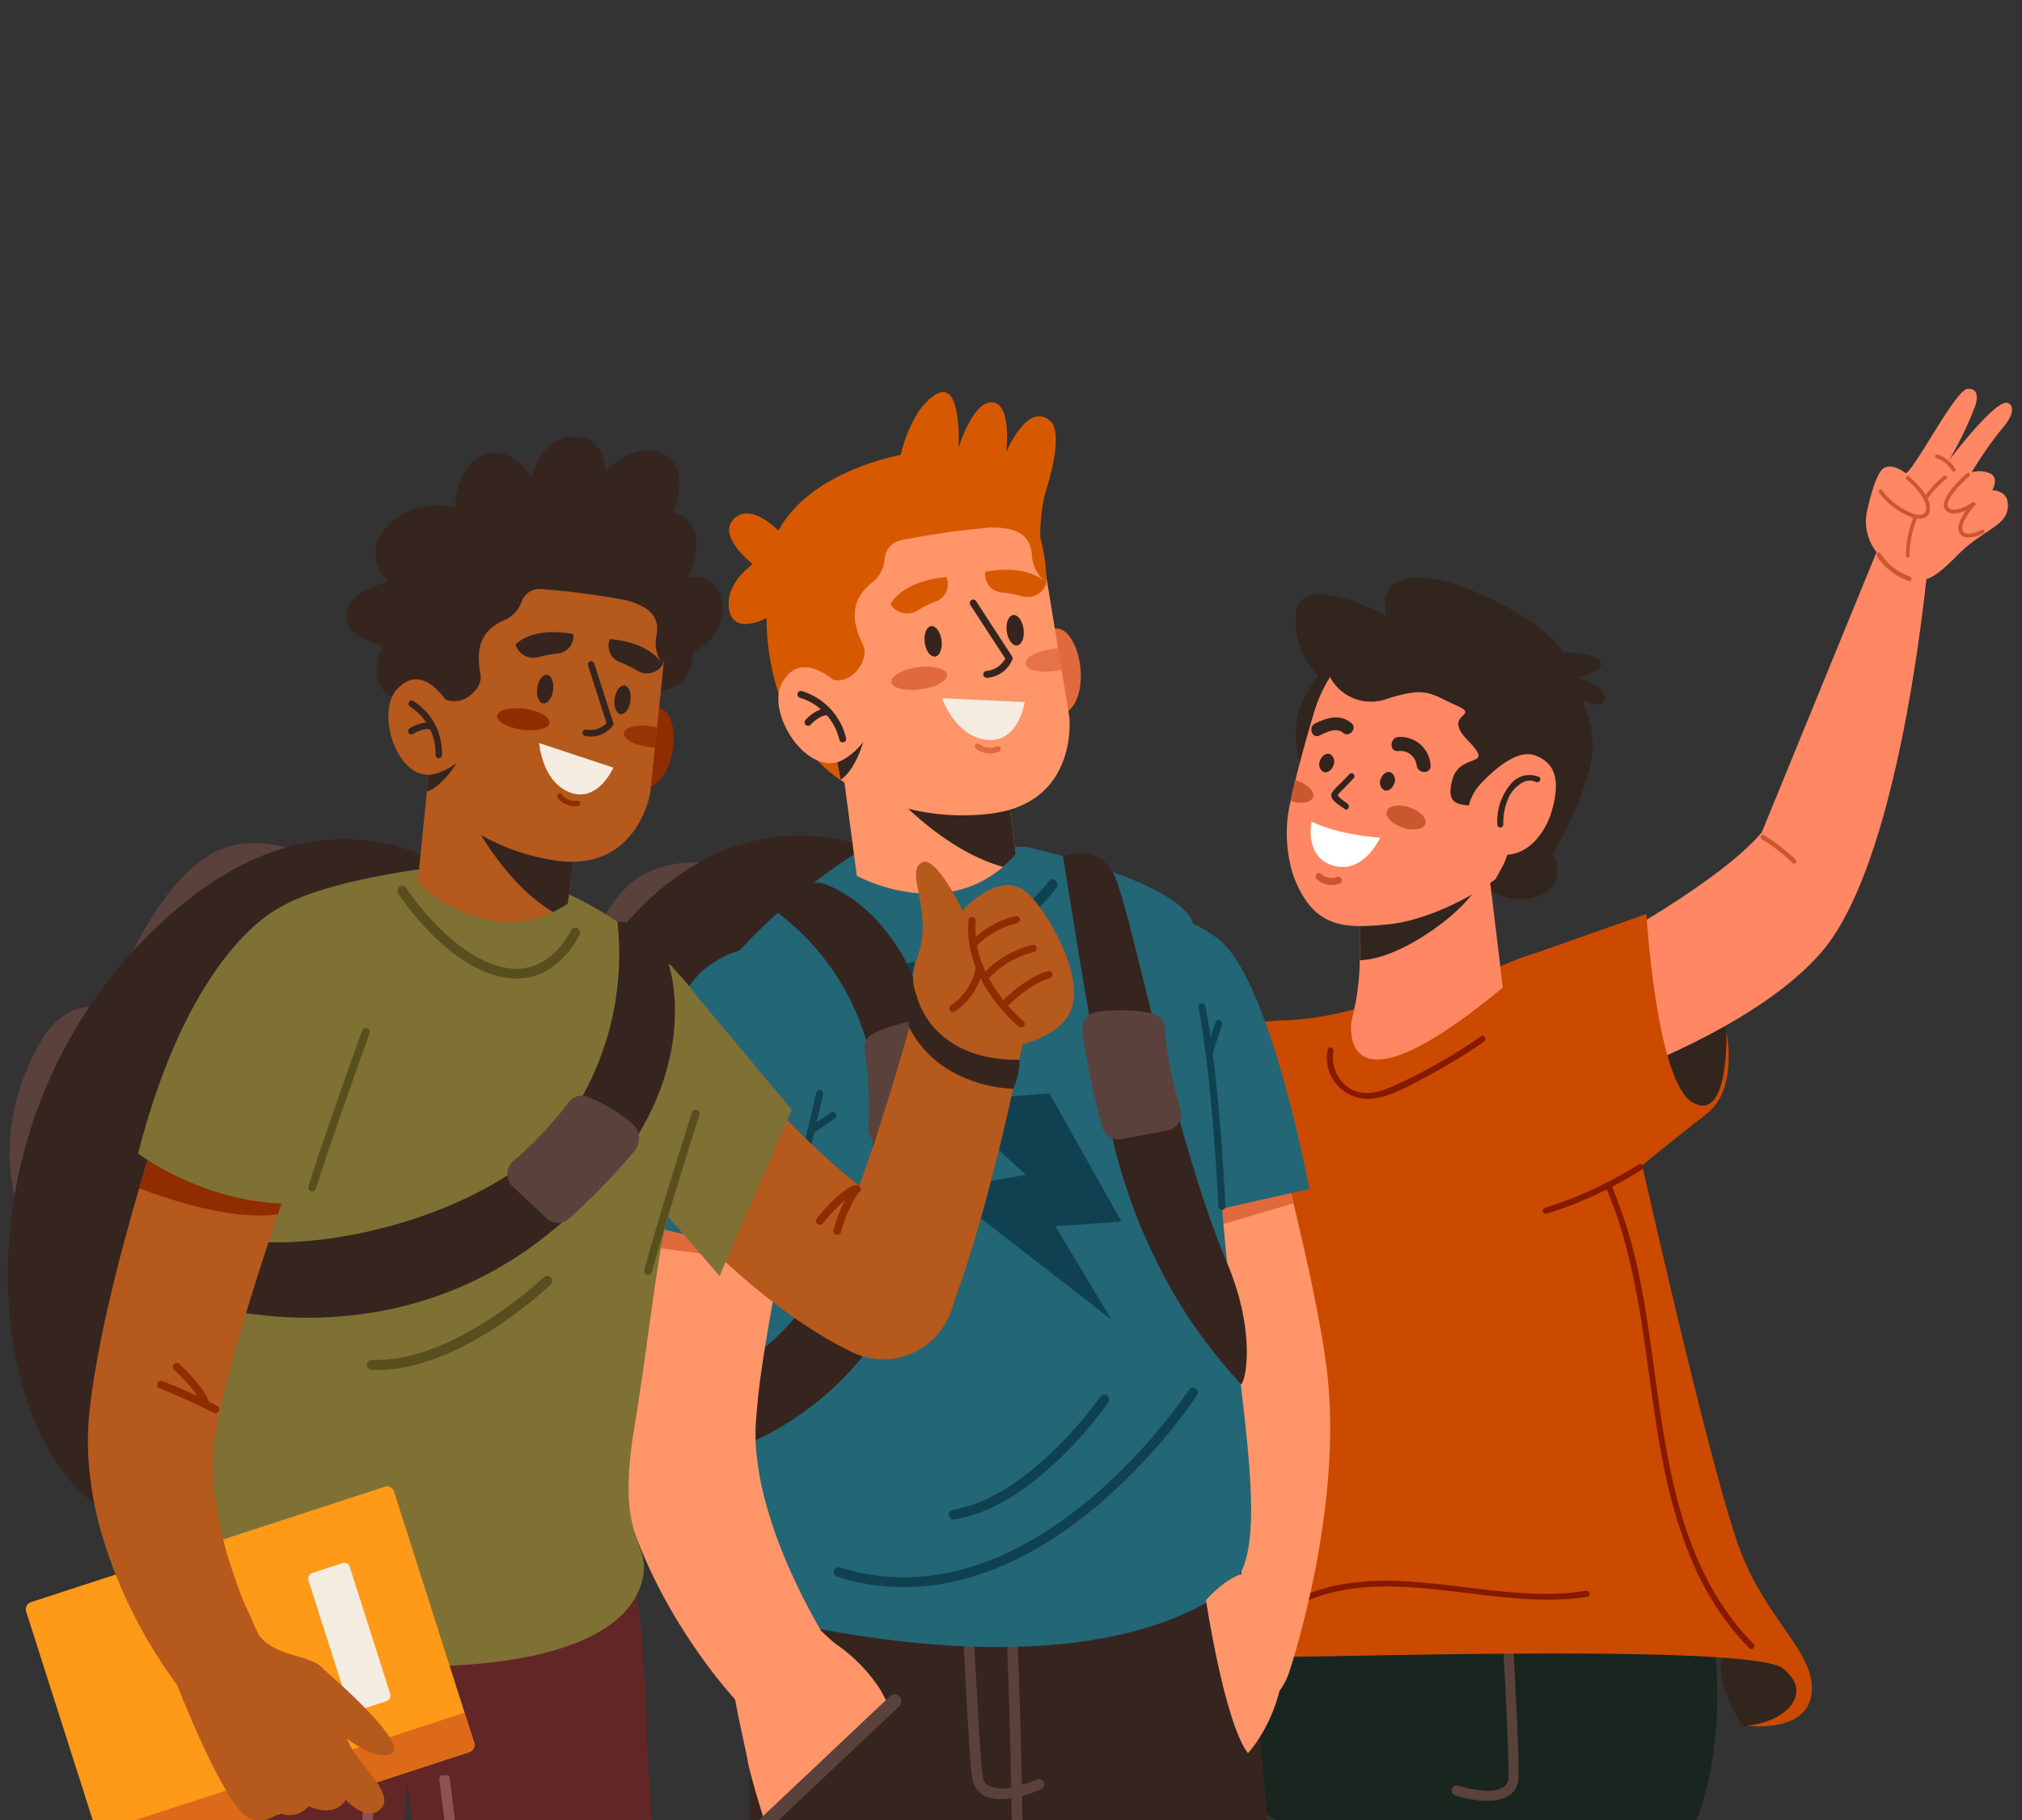 <svg xmlns="http://www.w3.org/2000/svg" xmlns:xlink="http://www.w3.org/1999/xlink" width="260" height="234" viewBox="0 0 260 234">
  <rect x="0" y="0" width="260" height="234" fill="#333333" stroke="none"/>
  <defs>
    <clipPath id="clip-path">
      <rect id="Rectángulo_37570" data-name="Rectángulo 37570" width="260" height="234" transform="translate(-8219 -4294)" fill="none"/>
    </clipPath>
    <clipPath id="clip-path-2">
      <rect id="Rectángulo_37565" data-name="Rectángulo 37565" width="257.716" height="184.183" fill="none"/>
    </clipPath>
    <clipPath id="clip-path-4">
      <rect id="Rectángulo_37562" data-name="Rectángulo 37562" width="4.62" height="2.995" fill="none"/>
    </clipPath>
    <clipPath id="clip-path-5">
      <rect id="Rectángulo_37563" data-name="Rectángulo 37563" width="4.281" height="2.832" fill="none"/>
    </clipPath>
  </defs>
  <g id="Enmascarar_grupo_184" data-name="Enmascarar grupo 184" transform="translate(8219 4294)" clip-path="url(#clip-path)">
    <g id="Grupo_158039" data-name="Grupo 158039">
      <g id="Grupo_158028" data-name="Grupo 158028" transform="translate(-8218 -4244)">
        <g id="Grupo_158027" data-name="Grupo 158027" clip-path="url(#clip-path-2)">
          <g id="Grupo_158026" data-name="Grupo 158026">
            <g id="Grupo_158025" data-name="Grupo 158025" clip-path="url(#clip-path-2)">
              <path id="Trazado_131493" data-name="Trazado 131493" d="M175.265,193.891h53.393a2.417,2.417,0,0,0,.6-.893c4.9-14.022.8-28.829.8-28.829-22.368,7.767-41.6,6.966-58.935,1.319,0,0-1.12,19.033,1.732,26.3a4.665,4.665,0,0,0,2.412,2.1" transform="translate(-11.852 -9.708)" fill="#19251f"/>
              <path id="Trazado_131494" data-name="Trazado 131494" d="M205.864,166.976c.02.349.041.7.062,1.072.418,7.378.969,17.827.877,20.317a1.466,1.466,0,0,1-.6,1.249,4.378,4.378,0,0,1-2.7.457,13.168,13.168,0,0,1-1.311-.165,14.894,14.894,0,0,1-1.86-.447.645.645,0,0,0-.812.423.656.656,0,0,0,.42.821,16.375,16.375,0,0,0,2.366.549,12.662,12.662,0,0,0,1.311.137,8.845,8.845,0,0,0,1.234-.023,4.294,4.294,0,0,0,2.092-.686,2.784,2.784,0,0,0,1.152-2.27c.1-2.57-.454-13.034-.877-20.431-.021-.39-.043-.769-.064-1.142Z" transform="translate(-13.834 -9.866)" fill="#5b413c"/>
              <path id="Trazado_131495" data-name="Trazado 131495" d="M239.467,182.115s4.906.259,6.344-2.031,1.7-8.19-5.663-8.367-.681,10.4-.681,10.4" transform="translate(-16.414 -10.154)" fill="#32251d"/>
              <path id="Trazado_131496" data-name="Trazado 131496" d="M190.139,82.333A37.9,37.9,0,0,1,175.5,85.745c-8.189.176-6.621,5.025-6.621,5.025s9.67,44.379,10.568,56.095-4.122,20.365-3.6,20.662,59.933-1.816,64.114,1.531.047,7-4.7,7.35c0,0,7.666,1.092,8.363-4.009s-5.207-8.911-8.87-17.784-13.431-52.665-13.431-52.665-5.4-23.954-10.279-25.011-14.286,7.091-20.907,5.395" transform="translate(-11.704 -4.544)" fill="#cb4a00"/>
              <path id="Trazado_131497" data-name="Trazado 131497" d="M182.349,90.184a5.3,5.3,0,0,0,6.2,6.235c2.407-.424,4.744-1.815,6.876-2.957a73.365,73.365,0,0,0,7.042-4.316c.411-.284.022-.966-.393-.679a72.213,72.213,0,0,1-10.416,6.009c-1.892.886-4.278,1.911-6.288.779a4.646,4.646,0,0,1-2.268-4.862c.095-.495-.655-.707-.75-.209" transform="translate(-12.639 -5.227)" fill="#861900"/>
              <path id="Trazado_131498" data-name="Trazado 131498" d="M176.224,167.026c11.817-7.5,26.316-.024,39.088-2.1.493-.081.284-.839-.207-.759-12.9,2.1-27.306-5.416-39.274,2.184-.423.268-.034.949.393.679" transform="translate(-12.181 -9.63)" fill="#861900"/>
              <path id="Trazado_131499" data-name="Trazado 131499" d="M220.764,108.977c6.709,15.585,4.483,33.47,11.489,48.975a35.542,35.542,0,0,0,6.984,10.374c.355.359.9-.2.551-.556-11.738-11.923-11.442-30-14.338-45.436a64.806,64.806,0,0,0-4.014-13.754c-.2-.463-.87-.063-.672.4" transform="translate(-15.307 -6.408)" fill="#861900"/>
              <path id="Trazado_131500" data-name="Trazado 131500" d="M182.74,36.768s-3.968,4.162-4.6,7.646a14.34,14.34,0,0,0,.652,6.841s7.923-9.424,3.95-14.487" transform="translate(-12.342 -2.174)" fill="#32251d"/>
              <path id="Trazado_131501" data-name="Trazado 131501" d="M181.747,39.111a9.714,9.714,0,0,1-3.766-8.591c.329-5.913,11.634.175,11.634.175s-1.562-5.07,4.423-4.908,16.924,6.475,18.2,9.594c0,0,3.414-.035,4.747,1.065s-2.831,2.3-2.831,2.3,3.251.556,3.522,2.4-3.1.315-3.1.315a11.8,11.8,0,0,1,1.178,8.742,40.856,40.856,0,0,1-4.736,11.053s2.254,3.948-2.028,5.51-7.535-2.018-7.535-2.018,3.429-20.724-1.091-24.6-18.623-1.044-18.623-1.044" transform="translate(-12.341 -1.525)" fill="#32251d"/>
              <path id="Trazado_131502" data-name="Trazado 131502" d="M205.114,80.622c-21.7,17.966-19.452,4.227-19.452,4.227a31.813,31.813,0,0,0,1.056-7.731c.13-3.189.033-6.356-.058-8.285-.055-1.157-.107-1.868-.107-1.868L202.837,61.7l.611,5.094.066.532Z" transform="translate(-12.871 -3.648)" fill="#ff8763"/>
              <path id="Trazado_131503" data-name="Trazado 131503" d="M201.1,65.532a7.407,7.407,0,0,1,.827,1.541c.479,1.806-6.692,8.092-12.51,9.776a11.394,11.394,0,0,1-2.619.46c.13-3.19.034-6.357-.058-8.286l13.911-4.1Z" transform="translate(-12.95 -3.839)" fill="#32251d"/>
              <path id="Trazado_131504" data-name="Trazado 131504" d="M206.959,61.6c-2.771,3.8-11.084,8.387-16.991,9.014s-9.835.559-12.388-6.186a17.958,17.958,0,0,1-.592-8.605c.181-.885.379-1.785.592-2.688.808-3.44,1.8-6.936,2.664-9.809,3.9-12.888,19.967-17.331,29.539-7.949a16.636,16.636,0,0,1,2.234,2.69c5.948,8.987-2.288,19.736-5.058,23.534" transform="translate(-12.255 -1.796)" fill="#ff8763"/>
              <path id="Trazado_131505" data-name="Trazado 131505" d="M185.206,52.637,183.981,53.9a5.616,5.616,0,0,0-1.031,1.125c-.467.9,1.094,1.667,1.637,2.089.385.3.762-.364.381-.66-.306-.238-.653-.46-.936-.727a.908.908,0,0,1-.344-.43l.2-.208a2.572,2.572,0,0,1,.415-.429l1.439-1.488c.34-.352-.194-.892-.534-.54" transform="translate(-12.681 -3.106)" fill="#32251d"/>
              <path id="Trazado_131506" data-name="Trazado 131506" d="M191.42,53.844c-.22.639-.782,1.022-1.255.856a1.111,1.111,0,0,1-.462-1.458c.22-.64.782-1.023,1.255-.856a1.111,1.111,0,0,1,.462,1.458" transform="translate(-13.15 -3.095)" fill="#32251d"/>
              <path id="Trazado_131507" data-name="Trazado 131507" d="M183.021,51.349c-.22.639-.782,1.022-1.255.856a1.111,1.111,0,0,1-.462-1.458c.22-.639.782-1.023,1.256-.856a1.111,1.111,0,0,1,.461,1.458" transform="translate(-12.567 -2.948)" fill="#32251d"/>
              <path id="Trazado_131508" data-name="Trazado 131508" d="M180.124,59.118S183,60.735,188.943,61.2c0,0-2.2,4.962-6.3,3.5-3.479-1.244-2.516-5.578-2.516-5.578" transform="translate(-12.483 -3.496)" fill="#fff"/>
              <path id="Trazado_131509" data-name="Trazado 131509" d="M180.875,66.985a2.809,2.809,0,0,0,2.957.5c.523-.251.113-1.058-.409-.808a1.965,1.965,0,0,1-2.055-.449c-.467-.345-.957.415-.492.758" transform="translate(-12.531 -3.911)" fill="#ca582f"/>
              <path id="Trazado_131510" data-name="Trazado 131510" d="M195.494,59.282c-.23.723-1.527.947-2.9.5s-2.3-1.393-2.066-2.116,1.528-.946,2.9-.5,2.3,1.392,2.066,2.115" transform="translate(-13.211 -3.367)" fill="#ca582f"/>
              <path id="Trazado_131511" data-name="Trazado 131511" d="M180.134,55.642c-.228.723-1.525.945-2.9.5.181-.884.379-1.784.592-2.688.082.024.161.046.24.072,1.373.449,2.3,1.394,2.066,2.117" transform="translate(-12.291 -3.161)" fill="#ca582f"/>
              <path id="Trazado_131512" data-name="Trazado 131512" d="M192.015,49.387a2.105,2.105,0,0,1,2.4,1.766c.067,1.154,1.862,1.246,1.794.076a3.868,3.868,0,0,0-4.117-3.656c-1.143.062-1.233,1.877-.076,1.814" transform="translate(-13.259 -2.813)" fill="#32251d"/>
              <path id="Trazado_131513" data-name="Trazado 131513" d="M181.15,47.227c.908-.435,2.112-1.115,3.024-.356.818.68,1.9-.573,1.082-1.254-1.453-1.209-3.118-.694-4.65.04-.949.454-.413,2.029.544,1.57" transform="translate(-12.49 -2.655)" fill="#32251d"/>
              <path id="Trazado_131514" data-name="Trazado 131514" d="M182.689,38.774a5.955,5.955,0,0,0,7.319,2.8c5.145-1.619,5.522-.67,8.907.841s-2.02.9,1.546,4.565-1.107,1.329-2.061,5.059,1.326,3.063,4.525,3.418,3.763,4.315,1.835,7.865-.818,1.457-.818,1.457A20.457,20.457,0,0,0,214.9,51.05c1.384-5.937,1.219-13.116-5.094-17.891-12.5-9.454-25.712.273-27.117,5.614" transform="translate(-12.669 -1.726)" fill="#32251d"/>
              <path id="Trazado_131515" data-name="Trazado 131515" d="M201.746,58.748a6.162,6.162,0,0,1,1.68-5.068c1.656-1.756,4.6-4.384,6.836-3.639,3.282,1.093,3.135,4.2,2.248,7.217s-3.621,6.691-7.707,5.264a4.425,4.425,0,0,1-3.056-3.775" transform="translate(-13.987 -2.951)" fill="#ff8763"/>
              <path id="Trazado_131516" data-name="Trazado 131516" d="M206.577,59.15a7.876,7.876,0,0,1,.819-3.77c.586-1.02,2.034-2.4,3.34-1.725.437.227.863-.423.422-.652a3.108,3.108,0,0,0-3.6.89,7.432,7.432,0,0,0-1.753,5.225.386.386,0,0,0,.771.032" transform="translate(-14.272 -3.118)" fill="#32251d"/>
              <path id="Trazado_131517" data-name="Trazado 131517" d="M227.559,86.936s2.156,10.635,5.553,10.9,4.116-7,3.528-10.9Z" transform="translate(-15.781 -5.141)" fill="#32251d"/>
              <path id="Trazado_131518" data-name="Trazado 131518" d="M220.676,72.592s14.711-7.924,20.155-14.312l15.281-37.312,6.272.881S259.249,61,248.621,73.538c-7.5,8.852-23.576,14.9-23.576,14.9Z" transform="translate(-15.304 -1.24)" fill="#ff8763"/>
              <path id="Trazado_131519" data-name="Trazado 131519" d="M242.338,61.489a23.417,23.417,0,0,1,3.944,3.064c.272.263.685-.154.413-.417a24.147,24.147,0,0,0-4.062-3.157c-.322-.2-.615.31-.3.509" transform="translate(-16.796 -3.603)" fill="#ca582f"/>
              <path id="Trazado_131520" data-name="Trazado 131520" d="M274.978,14.646c.216,2.569-1.989,2.995-5.122,5.5-2.059,1.647-4.8,5.6-7.367,4.146a21.565,21.565,0,0,1-4.211-3.09,6.338,6.338,0,0,1-1.378-5.581s.98-4.755,2.143-5.445,2.813.668,2.813.668c1.12-.462,6.232-10.388,7.84-10.823,0,0,1.835-.41,1.139,2.045A45.139,45.139,0,0,1,267.4,9.2s5.66-7.471,7.394-7.416c.5.016.839.508.683,1.25-.226,1.074-1.332,2.14-1.986,3.015a52.7,52.7,0,0,0-3.17,4.689,3.4,3.4,0,0,1,2.505.193c1.039.659.141,2.093.141,2.093s1.874.033,2.007,1.618" transform="translate(-17.803 0)" fill="#ff8763"/>
              <path id="Trazado_131521" data-name="Trazado 131521" d="M258.21,22.784a8.064,8.064,0,0,0,4.127,3.236c.356.124.508-.446.155-.569a7.419,7.419,0,0,1-3.779-2.964c-.206-.316-.712-.021-.5.3" transform="translate(-17.903 -1.322)" fill="#ca582f"/>
              <path id="Trazado_131522" data-name="Trazado 131522" d="M262.979,17.286a3.916,3.916,0,0,0,.517.09,1.548,1.548,0,0,0,1.179-.281,1.2,1.2,0,0,0,.407-.869,2.724,2.724,0,0,0-.228-1.24,3.73,3.73,0,0,0-.249-.518,9.52,9.52,0,0,0-2.222-2.494.245.245,0,0,0-.342.047.248.248,0,0,0,.047.346,9.161,9.161,0,0,1,2.091,2.344,3.2,3.2,0,0,1,.221.457,2.265,2.265,0,0,1,.2,1.022.732.732,0,0,1-.233.527,1.085,1.085,0,0,1-.817.169,3.426,3.426,0,0,1-.451-.079,8.862,8.862,0,0,1-4.174-3.086.242.242,0,0,0-.343-.04.248.248,0,0,0-.039.346,9.223,9.223,0,0,0,4.44,3.26h0" transform="translate(-17.926 -0.705)" fill="#ca582f"/>
              <path id="Trazado_131523" data-name="Trazado 131523" d="M270.28,19.741a3.962,3.962,0,0,0,2.323-.517.248.248,0,0,0,.1-.334.244.244,0,0,0-.331-.1c-.467.253-1.794.8-2.315.3-.741-.713.84-2.787,1.454-3.457a.249.249,0,0,0,0-.329.241.241,0,0,0-.323-.041c-.6.418-2.3,1.365-3.023.742a.494.494,0,0,1-.174-.4c0-1.058,2-3.032,2.773-3.7a.249.249,0,0,0,.025-.348.243.243,0,0,0-.344-.025c-.3.263-2.945,2.6-2.943,4.079a.994.994,0,0,0,.345.775c.655.565,1.7.282,2.5-.081-.686.967-1.428,2.379-.628,3.148a1.193,1.193,0,0,0,.56.3" transform="translate(-18.551 -0.678)" fill="#ca582f"/>
              <path id="Trazado_131524" data-name="Trazado 131524" d="M268.629,11.173a.238.238,0,0,0,.166-.02.248.248,0,0,0,.108-.331,4.213,4.213,0,0,0-2.28-1.855.241.241,0,0,0-.314.146.247.247,0,0,0,.145.317,3.8,3.8,0,0,1,2.013,1.615.242.242,0,0,0,.162.129" transform="translate(-18.467 -0.529)" fill="#ca582f"/>
              <path id="Trazado_131525" data-name="Trazado 131525" d="M267.313,11.9a11.578,11.578,0,0,0-2.48,2.687,3.443,3.443,0,0,1,.236.492,11.652,11.652,0,0,1,2.529-2.767.262.262,0,0,0,.061-.35.256.256,0,0,0-.347-.062" transform="translate(-18.366 -0.701)" fill="#ca582f"/>
              <path id="Trazado_131526" data-name="Trazado 131526" d="M262.258,22.456a.243.243,0,0,0,.186.237l.057.013a.252.252,0,0,0,.238-.247,12.649,12.649,0,0,1,1.042-5.006,3.829,3.829,0,0,1-.482-.085,13.258,13.258,0,0,0-1.041,5.088" transform="translate(-18.187 -1.027)" fill="#ca582f"/>
              <path id="Trazado_131527" data-name="Trazado 131527" d="M208.2,77.713l16.916-5.958s1.269,21.615,5.973,24.257,4.313-9.1,4.313-9.1,1.583,7.373-2.541,10.547-9.089,7.269-9.089,7.269-18.861,5.543-15.573-27.018" transform="translate(-14.412 -4.243)" fill="#cb4a00"/>
              <path id="Trazado_131528" data-name="Trazado 131528" d="M224.4,105.981a51.15,51.15,0,0,1-12.027,5.571c-.48.151-.275.916.208.765a51.993,51.993,0,0,0,12.214-5.652c.427-.269.034-.955-.4-.684" transform="translate(-14.709 -6.263)" fill="#861900"/>
              <path id="Trazado_131529" data-name="Trazado 131529" d="M101.209,65.758s-9.2-3.035-15,1.106-8.027,15.3-8.027,15.3l18.007-.35Z" transform="translate(-5.422 -3.825)" fill="#5b413c"/>
              <path id="Trazado_131530" data-name="Trazado 131530" d="M86.994,96.15s-14.88-11.348-18.7,2.282c-4.117,14.684,3.867,23.5,3.867,23.5l9.816-9.725Z" transform="translate(-4.654 -5.424)" fill="#5b413c"/>
              <path id="Trazado_131531" data-name="Trazado 131531" d="M117.523,63.422S95.892,51.708,78.648,80.172s-6.83,62.635,8.375,71.259,32.619-2.239,32.619-2.239Z" transform="translate(-4.834 -3.609)" fill="#36251f"/>
              <path id="Trazado_131532" data-name="Trazado 131532" d="M136.308,193.865c-.148-2.263-.269-4.385-.365-6.3l32.367-23.827s1.825,13.691,3.08,30.129Z" transform="translate(-9.428 -9.682)" fill="#36251f"/>
              <path id="Trazado_131533" data-name="Trazado 131533" d="M102.442,194.408c.26-12.187.662-21.5.662-21.5l35.689,15.159c-.078,2-.18,4.129-.309,6.341Z" transform="translate(-7.104 -10.224)" fill="#36251f"/>
              <path id="Trazado_131534" data-name="Trazado 131534" d="M149.851,85.33c.016.051.029.1.045.149l.038.124.785,2.493.782,2.525,1.535,5.069q1.52,5.075,2.959,10.16.547,1.948,1.083,3.894.607,2.22,1.195,4.437.24.913.477,1.827c.873,3.379,1.7,6.754,2.42,10.077.354,1.655.7,3.31.969,4.9.077.4.131.788.2,1.183l.092.581.074.534.075.533c.023.18.039.365.06.547.036.365.085.724.108,1.1a59.554,59.554,0,0,1-.025,9.332,92.267,92.267,0,0,1-1.267,9.729c-.3,1.628-.632,3.255-1,4.87-.187.806-.378,1.611-.581,2.4l-.309,1.175-.294,1.052-.087.314a8.455,8.455,0,0,0,5.771,10.418,8.35,8.35,0,0,0,10.219-5.547l.252-.8.221-.718.413-1.409c.266-.933.516-1.862.757-2.793q.722-2.79,1.317-5.61a110.623,110.623,0,0,0,1.82-11.507c.2-1.962.342-3.947.41-5.965s.06-4.065-.058-6.155c-.021-.519-.07-1.048-.11-1.573-.021-.265-.039-.527-.066-.792l-.087-.8-.089-.8c-.031-.26-.067-.5-.1-.746-.069-.49-.133-.994-.212-1.47-.291-1.94-.635-3.8-.992-5.649-.718-3.69-1.52-7.283-2.361-10.85q-.3-1.273-.609-2.539c-.2-.814-.4-1.628-.6-2.44q-.7-2.825-1.431-5.634-1.369-5.273-2.819-10.506l-1.465-5.231-.749-2.616-.769-2.641A9.361,9.361,0,0,0,156.2,73.56a9.493,9.493,0,0,0-6.345,11.77" transform="translate(-10.365 -4.327)" fill="#ff9568"/>
              <path id="Trazado_131535" data-name="Trazado 131535" d="M157.643,111.846q.609,2.22,1.195,4.437l17.405-5.142c-.2-.814-.4-1.628-.6-2.44Z" transform="translate(-10.932 -6.428)" fill="#e0693e"/>
              <path id="Trazado_131536" data-name="Trazado 131536" d="M149.328,86.481l6.02,25.7,22.348-5.038s-5.012-27.088-11.751-32.172c-3.731-2.815-7.041-3.427-10.908-1.4a11.577,11.577,0,0,0-5.709,12.911" transform="translate(-10.334 -4.28)" fill="#236676"/>
              <path id="Trazado_131537" data-name="Trazado 131537" d="M156.758,193.653H106.421c-5.6-13.7-3.14-28.33-3.14-28.33,24.412,5.687,44.584,2.7,62.233-5.186,0,0,3.257,19.927,1.046,27.9-.556,2.006-4.362,3.947-9.8,5.612" transform="translate(-7.125 -9.469)" fill="#36251f"/>
              <path id="Trazado_131538" data-name="Trazado 131538" d="M138.65,193.97q-.018-1.492-.041-2.988c-.007-.468-.015-.935-.025-1.4-.16-8.689-.472-17.226-.726-23.255-.012-.276-.023-.546-.034-.812H139.2q.014.332.028.673c.25,5.977.562,14.439.724,23.076.011.477.019.956.029,1.432q.027,1.641.045,3.279Z" transform="translate(-9.558 -9.787)" fill="#5b413c"/>
              <path id="Trazado_131539" data-name="Trazado 131539" d="M133.16,165.511c.017.37.034.747.051,1.136.366,7.82.925,18.889,1.295,21.5a1.547,1.547,0,0,0,.772,1.249,4.628,4.628,0,0,0,2.89.18,13.619,13.619,0,0,0,1.363-.319,15.958,15.958,0,0,0,1.911-.678.682.682,0,0,1,.9.356.7.7,0,0,1-.352.912,17.363,17.363,0,0,1-2.433.843,13.524,13.524,0,0,1-1.366.291,9.365,9.365,0,0,1-1.3.114,4.553,4.553,0,0,1-2.279-.488,2.943,2.943,0,0,1-1.461-2.265c-.381-2.7-.944-13.782-1.307-21.621-.02-.414-.039-.815-.057-1.211Z" transform="translate(-9.139 -9.787)" fill="#5b413c"/>
              <path id="Trazado_131540" data-name="Trazado 131540" d="M98.729,111.655c.14,1.189.259,2.657.369,4.352q.056.874.112,1.819c.307,5.276.573,12.216,1.067,19.415.044.645.092,1.3.143,1.944,1.148,15.5-3.377,20.893,3.106,22.383,39.378,9.058,55.459-.024,60.251-3.816,5.293-4.187,1.724-20.963-.225-40.741-.064-.669-.126-1.327-.191-1.971-.521-5.383-.91-9.8-.92-12.382-.041-12-1.6-24.79-3.371-30.272s-21.559-9.834-21.559-9.834l-21.934.94a77.491,77.491,0,0,0-14.754,12.362c-7.85,8.26-3.567,23.2-2.095,35.8" transform="translate(-6.674 -3.699)" fill="#236676"/>
              <path id="Trazado_131541" data-name="Trazado 131541" d="M142.9,96.269l9.266,16.482-8.5.6,7.205,12-21.673-16.812,10.692-1.78-10.305-9.443Z" transform="translate(-8.96 -5.693)" fill="#104151"/>
              <path id="Trazado_131542" data-name="Trazado 131542" d="M145.807,63.841s3.831,24.575,6.126,35.255A72.3,72.3,0,0,0,162.2,123.548a75.748,75.748,0,0,0,6.459,8.163c.56.059,2.078-6.5-1.751-15.551-7.057-16.683-12.517-46.542-14.72-50.3s-6.376-2.019-6.376-2.019" transform="translate(-10.112 -3.751)" fill="#36251f"/>
              <path id="Trazado_131543" data-name="Trazado 131543" d="M157.294,85.275a20.9,20.9,0,0,0-7.065-.116,2.186,2.186,0,0,0-1.748,2.485,93.469,93.469,0,0,0,2.566,12.35,2.162,2.162,0,0,0,2.448,1.473l5.909-1.09a2.188,2.188,0,0,0,1.687-2.774,48.558,48.558,0,0,1-2.006-10.289,2.173,2.173,0,0,0-1.791-2.039" transform="translate(-10.295 -5.021)" fill="#5b413c"/>
              <path id="Trazado_131544" data-name="Trazado 131544" d="M120.354,79.309a27.536,27.536,0,0,0,15.023-4.5,28.855,28.855,0,0,0,7.388-6.74.663.663,0,0,0-.15-.918.646.646,0,0,0-.908.151c-.1.137-9.951,13.678-27.09,10.083a.65.65,0,0,0-.77.511.658.658,0,0,0,.5.778,29.2,29.2,0,0,0,6,.636" transform="translate(-7.894 -3.963)" fill="#104151"/>
              <path id="Trazado_131545" data-name="Trazado 131545" d="M105.124,70.759a32.137,32.137,0,0,1,13,20.491c2.561,13.977-7,33.216-17.913,38.693a14.316,14.316,0,0,0,.479,10.176s23.558-7.253,25.714-37.473-14.63-35.051-14.63-35.051c-2.12-.618-5.434,1.4-6.647,3.164" transform="translate(-6.901 -3.99)" fill="#36251f"/>
              <path id="Trazado_131546" data-name="Trazado 131546" d="M119.571,87.934a19.759,19.759,0,0,1,6.448-1.724,2.049,2.049,0,0,1,2.158,1.876,88.274,88.274,0,0,1,.416,11.9,2.053,2.053,0,0,1-1.912,1.911l-5.659.355a2.054,2.054,0,0,1-2.167-2.156,45.9,45.9,0,0,0-.467-9.888,2.064,2.064,0,0,1,1.184-2.279" transform="translate(-8.207 -5.098)" fill="#5b413c"/>
              <path id="Trazado_131547" data-name="Trazado 131547" d="M167.525,110.525h.02a.455.455,0,0,0,.431-.476c-.007-.161-.725-16.224-2.574-25.728a.451.451,0,0,0-.53-.359.456.456,0,0,0-.355.535c1.836,9.437,2.55,25.432,2.557,25.592a.453.453,0,0,0,.45.437" transform="translate(-11.408 -4.964)" fill="#104151"/>
              <path id="Trazado_131548" data-name="Trazado 131548" d="M166.055,90.654a.451.451,0,0,0,.429-.314l1.136-3.5a.458.458,0,0,0-.288-.576.449.449,0,0,0-.57.292l-1.136,3.5a.454.454,0,0,0,.429.6" transform="translate(-11.484 -5.1)" fill="#104151"/>
              <path id="Trazado_131549" data-name="Trazado 131549" d="M121.342,162.068c8.553.542,17.444-2.816,26.076-9.917a73.82,73.82,0,0,0,13.424-14.686.634.634,0,0,0-.177-.874.62.62,0,0,0-.866.18,72.607,72.607,0,0,1-13.194,14.421c-7.385,6.069-18.872,12.451-31.664,8.4a.625.625,0,0,0-.783.413.633.633,0,0,0,.409.792,28.31,28.31,0,0,0,6.773,1.274" transform="translate(-7.915 -8.071)" fill="#104151"/>
              <path id="Trazado_131550" data-name="Trazado 131550" d="M130.6,153.494a.618.618,0,0,0,.138-.007c10.467-1.688,19.419-14.516,19.795-15.061a.636.636,0,0,0-.155-.879.62.62,0,0,0-.869.157c-.089.129-9.026,12.933-18.967,14.536a.632.632,0,0,0,.059,1.253" transform="translate(-9.016 -8.127)" fill="#104151"/>
              <path id="Trazado_131551" data-name="Trazado 131551" d="M140.1,24s-1.173-6.036.357-11.044c1.506-4.928,1.506-7.874.567-8.747-2.956-2.754-5.736,3.944-5.736,3.944s.78-6.226-1.778-6.4-4.346,5.858-4.346,5.858S129.645-1.229,126.3.7s-4.583,7.823-4.583,7.823-11.5,1.936-15.729,9.735c0,0-3.461-3.728-5.714-1.529s2.427,5.837,2.427,5.837-3.6,2.392-3.04,5.827,4.826,1.081,4.826,1.081-.719,18.382,14.725,23.433S140.1,24,140.1,24" transform="translate(-6.907 -0.025)" fill="#d65900"/>
              <path id="Trazado_131552" data-name="Trazado 131552" d="M136.826,56.983l.741,5.564a16.426,16.426,0,0,1-1.643,1.628c-8.184,7.02-18.8,1.152-18.8,1.152l-2.567-19.291,19.614,9.642Z" transform="translate(-7.944 -2.722)" fill="#ff9568"/>
              <path id="Trazado_131553" data-name="Trazado 131553" d="M137.319,57.489l.741,5.564a16.428,16.428,0,0,1-1.643,1.628c-8.059-2.22-14.758-10.1-14.758-10.1l13,1.6Z" transform="translate(-8.437 -3.228)" fill="#36251f"/>
              <path id="Trazado_131554" data-name="Trazado 131554" d="M141.986,34.675s2.463-3.9,4.585-.623,1.79,10.528-2.823,9.976Z" transform="translate(-9.847 -1.936)" fill="#e0693e"/>
              <path id="Trazado_131555" data-name="Trazado 131555" d="M144.173,43.058s1.2,10.9-9.9,12.384a29.065,29.065,0,0,1-19.5-4.336l-.013-.008-.422-2.25-2.192-11.675-1.172-6.24s-2.914-11.127,7.451-14.638c7.573-2.566,15.036-2.251,19.26,1.348.137.116.27.236.4.36a9.781,9.781,0,0,1,2.795,4.987l1.846,11.243.452,2.756Z" transform="translate(-7.67 -0.864)" fill="#ff9568"/>
              <path id="Trazado_131556" data-name="Trazado 131556" d="M129.082,42.262s1.6,4.679,5.448,5.319c4.381.728,5.18-4.81,5.18-4.81Z" transform="translate(-8.952 -2.499)" fill="#f4ece1"/>
              <path id="Trazado_131557" data-name="Trazado 131557" d="M136.481,49.584a2.311,2.311,0,0,0,.256-.094.363.363,0,0,0,.178-.477.353.353,0,0,0-.471-.18,2.261,2.261,0,0,1-2.248-.288.354.354,0,0,0-.5.056.362.362,0,0,0,.056.506,2.914,2.914,0,0,0,2.731.476" transform="translate(-9.266 -2.866)" fill="#e0693e"/>
              <path id="Trazado_131558" data-name="Trazado 131558" d="M128.848,34.232c.143,1.078-.224,2.017-.821,2.1s-1.2-.727-1.34-1.806.224-2.017.821-2.1,1.2.727,1.34,1.806" transform="translate(-8.783 -1.917)" fill="#36251f"/>
              <path id="Trazado_131559" data-name="Trazado 131559" d="M140.184,32.707c.143,1.078-.224,2.018-.821,2.1s-1.2-.727-1.34-1.806.224-2.017.821-2.1,1.2.726,1.34,1.8" transform="translate(-9.57 -1.827)" fill="#36251f"/>
              <path id="Trazado_131560" data-name="Trazado 131560" d="M135.146,38.852a3.794,3.794,0,0,0,3.259-2.392.453.453,0,0,0-.054-.38c-2.277-3.472-4.591-7.043-4.613-7.079a.441.441,0,0,0-.613-.129.45.45,0,0,0-.128.619c.022.036,2.25,3.474,4.486,6.883a3.038,3.038,0,0,1-2.455,1.59.448.448,0,0,0,.118.887" transform="translate(-9.218 -1.703)" fill="#36251f"/>
              <path id="Trazado_131561" data-name="Trazado 131561" d="M122.447,20.257a2.617,2.617,0,0,0-2.18,2.462,4.259,4.259,0,0,1-1.765,3.1c-3.12,2.654-2.109,5.582-1,7.974s-3.217,7.679-7.066,1.883-2.8-19.257,6.214-21.117,21.438-.509,23,3.515a21.188,21.188,0,0,1,1.411,7.672,4.964,4.964,0,0,1-1.872-3.7c-.231-2.63-2.159-3.416-5.222-3.416a105.908,105.908,0,0,0-11.522,1.621" transform="translate(-7.513 -0.813)" fill="#d65900"/>
              <g id="Grupo_158021" data-name="Grupo 158021" transform="translate(130.887 33.37)" opacity="0.8">
                <g id="Grupo_158020" data-name="Grupo 158020">
                  <g id="Grupo_158019" data-name="Grupo 158019" clip-path="url(#clip-path-4)">
                    <path id="Trazado_131562" data-name="Trazado 131562" d="M145.26,38.223c-.272.065-.559.119-.855.159-1.97.268-3.655-.151-3.759-.936s1.41-1.64,3.381-1.908q.4-.054.781-.071Z" transform="translate(-140.64 -35.467)" fill="#e0693e"/>
                  </g>
                </g>
              </g>
              <path id="Trazado_131563" data-name="Trazado 131563" d="M129.238,38.968c.1.785-1.41,1.639-3.383,1.907s-3.656-.151-3.761-.935,1.41-1.639,3.383-1.907,3.657.151,3.761.935" transform="translate(-8.467 -2.244)" fill="#e0693e"/>
              <path id="Trazado_131564" data-name="Trazado 131564" d="M121.949,29.186h0a2.515,2.515,0,0,0,3.447.842,14.093,14.093,0,0,1,2.4-1.175,2.359,2.359,0,0,0,1.359-3.127s-5.228.224-7.207,3.461" transform="translate(-8.457 -1.521)" fill="#d65900"/>
              <path id="Trazado_131565" data-name="Trazado 131565" d="M142.915,26.4h0a2.527,2.527,0,0,1-3.106,1.733,13.976,13.976,0,0,0-2.622-.492,2.344,2.344,0,0,1-2.127-2.653s5.1-1.181,7.855,1.412" transform="translate(-9.365 -1.462)" fill="#d65900"/>
              <path id="Trazado_131566" data-name="Trazado 131566" d="M117.942,48.249c-.034.126-1,3.608-2.891,4.846l-.012-.009-.422-2.25a7.725,7.725,0,0,0,3.324-2.587" transform="translate(-7.949 -2.853)" fill="#36251f"/>
              <path id="Trazado_131567" data-name="Trazado 131567" d="M114.427,40.423s-5.034-5.211-7.552-.235c-2.075,4.1,4.091,13.208,8.741,9.168Z" transform="translate(-7.383 -2.249)" fill="#ff9568"/>
              <path id="Trazado_131568" data-name="Trazado 131568" d="M114.984,47.883l.048-.008a.449.449,0,0,0,.323-.543,8.322,8.322,0,0,0-5.7-6.046.442.442,0,0,0-.537.326.449.449,0,0,0,.321.543,7.426,7.426,0,0,1,5.054,5.393.442.442,0,0,0,.488.336" transform="translate(-7.566 -2.44)" fill="#36251f"/>
              <path id="Trazado_131569" data-name="Trazado 131569" d="M110.6,45.892a.437.437,0,0,0,.263-.136c.34-.365,1.394-1.29,2.177-1.2a.448.448,0,0,0,.1-.889c-1.362-.162-2.77,1.3-2.925,1.472a.45.45,0,0,0,.02.632.436.436,0,0,0,.362.118" transform="translate(-7.635 -2.582)" fill="#36251f"/>
              <path id="Trazado_131570" data-name="Trazado 131570" d="M83.456,136.578l.009.42c.008.563.037,1.117.07,1.669.07,1.1.187,2.188.338,3.254a50.307,50.307,0,0,0,3.284,11.859,67.306,67.306,0,0,0,5.3,10.255c.995,1.6,2.066,3.146,3.173,4.661.56.754,1.134,1.5,1.726,2.236.3.372.6.737.913,1.107l.479.56.552.632a6.991,6.991,0,0,0,9.894,1.178,7.173,7.173,0,0,0,1.164-10c.009,0-.01-.027-.027-.061l-.059-.1-.129-.223-.268-.47-.546-.984c-.367-.661-.724-1.339-1.072-2.022-.706-1.36-1.355-2.752-1.973-4.142a59.853,59.853,0,0,1-3.012-8.375,39.228,39.228,0,0,1-.908-4.1q-.159-1.009-.272-1.989c-.07-.652-.116-1.3-.139-1.924s-.027-1.249,0-1.849c.015-.3.031-.6.058-.888l.081-1.035c.12-1.46.284-2.981.5-4.538s.454-3.131.72-4.724.544-3.2.844-4.8q.466-2.454.963-4.923.3-1.506.62-3.016c.122-.585.246-1.173.372-1.76l1.063-4.87,1.1-4.875,1.13-4.87,1.139-4.8.036-.152a10.41,10.41,0,0,0-7.605-12.546A10.287,10.287,0,0,0,90.567,88.06l0,.01-.614,2.6c-.2.853-.384,1.7-.573,2.555-.376,1.7-.728,3.406-1.075,5.113s-.68,3.415-1,5.131-.637,3.431-.923,5.159q-.165.97-.324,1.945-.334,2.035-.641,4.085-.328,2.2-.616,4.41c-.226,1.76-.444,3.527-.631,5.317s-.342,3.6-.467,5.434-.211,3.715-.236,5.659l-.007.734Z" transform="translate(-5.788 -4.735)" fill="#ff9568"/>
              <path id="Trazado_131571" data-name="Trazado 131571" d="M85.562,116.571l19.7,2.6q.3-1.506.62-3.016L86.2,112.486q-.334,2.035-.641,4.085" transform="translate(-5.934 -6.652)" fill="#e0693e"/>
              <path id="Trazado_131572" data-name="Trazado 131572" d="M112.095,90.62l-6.211,25.649-22.309-5.208s5.213-27.049,11.99-32.083c3.751-2.786,7.066-3.372,10.917-1.313a11.577,11.577,0,0,1,5.613,12.954" transform="translate(-5.796 -4.52)" fill="#236676"/>
              <path id="Trazado_131573" data-name="Trazado 131573" d="M107.236,116.2a.451.451,0,0,0,.438-.351L112.25,96.37a.456.456,0,0,0-.334-.549.448.448,0,0,0-.544.338L106.8,115.634a.457.457,0,0,0,.335.549.438.438,0,0,0,.1.012" transform="translate(-7.405 -5.665)" fill="#104151"/>
              <path id="Trazado_131574" data-name="Trazado 131574" d="M110.951,101.656a.444.444,0,0,0,.255-.08L114,99.64a.459.459,0,0,0,.117-.634.449.449,0,0,0-.627-.119l-2.8,1.936a.459.459,0,0,0-.117.634.449.449,0,0,0,.372.2" transform="translate(-7.663 -5.843)" fill="#104151"/>
              <path id="Trazado_131575" data-name="Trazado 131575" d="M105.358,192.856a144.809,144.809,0,0,0,10.944-9.922l-.022-.045.042.024a50.062,50.062,0,0,0,3.608-4.223c-.313-.6-.593-1.113-.819-1.509a20.761,20.761,0,0,0-5.443-5.661c-1.459-.985-2.8-2.885-4.127-2.969-4.2-.265-9.6,3.316-9.593,5.548.012,3.288,1.711,9.868,2.139,12.346.173,1,1.033,4.135,2.083,7.434q.593-.512,1.188-1.023" transform="translate(-6.931 -9.966)" fill="#ff9568"/>
              <path id="Trazado_131576" data-name="Trazado 131576" d="M106.124,194.732H103.57l17.06-16.1a.852.852,0,0,1,1.172,0l.013.011a.879.879,0,0,1,0,1.28Z" transform="translate(-7.182 -10.549)" fill="#5b413c"/>
              <path id="Trazado_131577" data-name="Trazado 131577" d="M165.551,165.287s2.393,15.824,5.4,19.681c0,0,7.2-7.574,3.794-19.63-2.288-8.09-9.19-.051-9.19-.051" transform="translate(-11.481 -9.563)" fill="#ff9568"/>
              <path id="Trazado_131578" data-name="Trazado 131578" d="M118.583,129.366a9.122,9.122,0,0,1-4.775-.863c-7.765-3.709-16.45-10.857-25.812-21.244A179.259,179.259,0,0,1,76.474,93.118a9.429,9.429,0,0,1,2.069-13.075,9.2,9.2,0,0,1,12.93,2.089c4.556,6.345,18.87,24.005,30.248,29.441a9.406,9.406,0,0,1,4.417,12.466,9.259,9.259,0,0,1-7.555,5.328" transform="translate(-5.181 -4.628)" fill="#b5591d"/>
              <path id="Trazado_131579" data-name="Trazado 131579" d="M91.232,78.658l15.614,18.667L97.564,118.7,87.274,106.82s-1.487-23.712,3.958-28.162" transform="translate(-6.04 -4.651)" fill="#7f7134"/>
              <path id="Trazado_131580" data-name="Trazado 131580" d="M133.717,77.1a7.186,7.186,0,0,0-8.835,5.1l-.037.138-.81,3-.852,3.037q-.867,3.034-1.787,6.05c-1.227,4.016-2.521,8-3.914,11.878-.7,1.939-1.42,3.853-2.175,5.716s-1.544,3.675-2.369,5.36c-.412.84-.834,1.648-1.255,2.385l-.016.025c.554.912,1.149,1.8,1.764,2.68h15.783c.595-1.572,1.134-3.123,1.641-4.667.713-2.172,1.362-4.329,1.976-6.48,1.221-4.3,2.3-8.582,3.3-12.866q.748-3.212,1.434-6.43l.674-3.225.326-1.621.324-1.658a7.3,7.3,0,0,0-5.166-8.425" transform="translate(-7.744 -4.544)" fill="#b5591d"/>
              <path id="Trazado_131581" data-name="Trazado 131581" d="M125.532,83s1.762,8.3,13.172,8.164a8.159,8.159,0,0,1-.8,3.725s-9.32,0-13.349-7.87c0,0-.565-1.632.976-4.018" transform="translate(-8.631 -4.908)" fill="#36251f"/>
              <path id="Trazado_131582" data-name="Trazado 131582" d="M117.537,109.518a.526.526,0,0,1-.085.135c-1.413,1.617-2.4,5.144-2.407,5.179a.5.5,0,0,1-.62.354.51.51,0,0,1-.349-.627c.043-.154,1.058-3.788,2.622-5.578a.5.5,0,0,1,.709-.044.512.512,0,0,1,.129.582" transform="translate(-7.91 -6.434)" fill="#8f2d00"/>
              <path id="Trazado_131583" data-name="Trazado 131583" d="M116.862,109.76a.5.5,0,0,1-.129.092c-1.912.956-4.143,3.843-4.166,3.873a.5.5,0,0,1-.705.09.512.512,0,0,1-.089-.713c.1-.126,2.4-3.1,4.516-4.161a.5.5,0,0,1,.673.231.513.513,0,0,1-.1.588" transform="translate(-7.744 -6.439)" fill="#8f2d00"/>
              <path id="Trazado_131584" data-name="Trazado 131584" d="M133.989,88.967s7.834-.3,10.8-4.208c3.331-4.378-2.717-14.479-5.434-16.454-3.4-2.472-7.912,2.582-7.912,2.582s-3.394-7.146-5.22-6.18c-2.38,1.258,1.834,6.634-.83,12.786a6.3,6.3,0,0,0,.18,4.418c.9,2.694,3.1,6.608,8.414,7.055" transform="translate(-8.673 -3.821)" fill="#b5591d"/>
              <path id="Trazado_131585" data-name="Trazado 131585" d="M137.547,83.615a.473.473,0,0,1,.127-.434c.119-.119,2.947-2.911,5.614-3.607a.462.462,0,0,1,.562.335.471.471,0,0,1-.332.569c-2.427.633-5.168,3.341-5.2,3.368a.458.458,0,0,1-.652,0,.463.463,0,0,1-.122-.227" transform="translate(-9.538 -4.705)" fill="#8f2d00"/>
              <path id="Trazado_131586" data-name="Trazado 131586" d="M134.664,80.094a.468.468,0,0,1,.1-.407,12.813,12.813,0,0,1,6.324-3.7.462.462,0,0,1,.553.351v0a.466.466,0,0,1-.348.555,12.1,12.1,0,0,0-5.833,3.4.458.458,0,0,1-.651.043.463.463,0,0,1-.147-.25" transform="translate(-9.338 -4.493)" fill="#8f2d00"/>
              <path id="Trazado_131587" data-name="Trazado 131587" d="M132.927,75.773a.47.47,0,0,1,.1-.4,11.418,11.418,0,0,1,5.755-3.322.466.466,0,0,1,.209.909,10.687,10.687,0,0,0-5.263,3.02.459.459,0,0,1-.651.051.471.471,0,0,1-.15-.254" transform="translate(-9.218 -4.26)" fill="#8f2d00"/>
              <path id="Trazado_131588" data-name="Trazado 131588" d="M130.1,84.384a.471.471,0,0,1,.218-.5,7.439,7.439,0,0,0,3.191-5.064.462.462,0,1,1,.917.109,8.252,8.252,0,0,1-3.642,5.761.46.46,0,0,1-.632-.167.475.475,0,0,1-.052-.135" transform="translate(-9.021 -4.636)" fill="#8f2d00"/>
              <path id="Trazado_131589" data-name="Trazado 131589" d="M133,76.468a12.766,12.766,0,0,1-.256-3.844.462.462,0,1,1,.919.082c-.629,7.291,6.065,12.787,6.133,12.843a.47.47,0,0,1,.073.656.458.458,0,0,1-.649.073c-.241-.195-4.968-4.069-6.22-9.809" transform="translate(-9.202 -4.269)" fill="#8f2d00"/>
              <path id="Trazado_131590" data-name="Trazado 131590" d="M43.445,65.243s-8.276-5.074-14.852-2.377S17.329,75.921,17.329,75.921l17.614,3.8Z" transform="translate(-1.202 -3.671)" fill="#5b413c"/>
              <path id="Trazado_131591" data-name="Trazado 131591" d="M22.68,91.5S10.747,77.029,3.956,89.42C-3.36,102.771,2.427,113.2,2.427,113.2l11.75-7.209Z" transform="translate(-0.018 -4.991)" fill="#5b413c"/>
              <path id="Trazado_131592" data-name="Trazado 131592" d="M59.177,67.037S40.753,50.651,17.551,74.4s-20.76,59.417-7.9,71.316,32.267,5.329,32.267,5.329Z" transform="translate(0 -3.638)" fill="#36251f"/>
              <path id="Trazado_131593" data-name="Trazado 131593" d="M86.554,194.579l-1.19-18.772-31.5,3.857s.841,6.28,1.919,14.916Z" transform="translate(-3.735 -10.396)" fill="#632627"/>
              <path id="Trazado_131594" data-name="Trazado 131594" d="M61.648,195.377c-.4-3.291-.657-5.383-.668-5.472a.676.676,0,1,0-1.341.167c.011.088.258,2.11.648,5.3Z" transform="translate(-4.136 -11.194)" fill="#915054"/>
              <path id="Trazado_131595" data-name="Trazado 131595" d="M24.362,161.12s-2.89,15.741-.637,25.4c0,0,44.16,4.025,60.088-2.124,0,0-.2-15.708-1.942-23.334Z" transform="translate(-1.586 -9.524)" fill="#632627"/>
              <path id="Trazado_131596" data-name="Trazado 131596" d="M52.505,195c.459-5.222.738-8.464.738-8.464l-29.991-3.68L22.877,195Z" transform="translate(-1.586 -10.812)" fill="#632627"/>
              <path id="Trazado_131597" data-name="Trazado 131597" d="M54.577,159.164c-.007.169-.014.341-.021.516-.192,4.575-.431,11.053-.555,17.664-.008.364-.014.731-.022,1.1-.034,2.108-.058,4.222-.064,6.28a.529.529,0,0,0,.519.532h0a.528.528,0,0,0,.526-.529c.006-1.989.029-4.026.062-6.061.006-.358.011-.716.019-1.074.123-6.651.362-13.186.557-17.8.008-.211.018-.417.026-.621Z" transform="translate(-3.739 -9.412)" fill="#915054"/>
              <path id="Trazado_131598" data-name="Trazado 131598" d="M58.719,159.164c-.013.283-.026.572-.039.869-.279,5.986-.708,14.459-.991,16.46a1.187,1.187,0,0,1-.59.957,3.547,3.547,0,0,1-2.212.137,10.586,10.586,0,0,1-1.044-.244,12.12,12.12,0,0,1-1.462-.52.522.522,0,0,0-.691.273.532.532,0,0,0,.27.7,13.229,13.229,0,0,0,1.861.645,10.325,10.325,0,0,0,1.046.222,7.143,7.143,0,0,0,1,.087,3.478,3.478,0,0,0,1.744-.374,2.249,2.249,0,0,0,1.119-1.733c.292-2.063.723-10.55,1-16.551.016-.316.03-.624.044-.927Z" transform="translate(-3.582 -9.412)" fill="#915054"/>
              <path id="Trazado_131599" data-name="Trazado 131599" d="M50.324,195.346c.222-3.545.358-5.754.364-5.849a.676.676,0,1,0-1.349-.085c-.006.1-.143,2.339-.369,5.934Z" transform="translate(-3.396 -11.162)" fill="#915054"/>
              <path id="Trazado_131600" data-name="Trazado 131600" d="M85.789,113.186c-.221,1.063-.447,2.38-.68,3.9q-.12.785-.247,1.635c-.7,4.745-1.493,11-2.515,17.463-.092.58-.187,1.164-.285,1.745-2.275,13.915,2.1,14.183,1.195,18.69-3.472,17.349-54.574,11.585-59.543,5.2-2.331-2.993-.3-31.37,3.047-49.093.112-.6.22-1.189.329-1.766.9-4.824,1.605-8.785,1.82-11.118.995-10.843,3.421-22.28,5.465-27.09S54.65,65.631,54.65,65.631l19.036,3.218A45.973,45.973,0,0,1,89.481,81c6.436,8.107-1.355,20.919-3.692,32.188" transform="translate(-1.575 -3.881)" fill="#7f7134"/>
              <path id="Trazado_131601" data-name="Trazado 131601" d="M80.154,72.837a37.662,37.662,0,0,1-6.493,25.611C65,110.562,39.082,117.066,27.04,112.644a13.362,13.362,0,0,0-1.481,8.941s24.163,8.538,45.534-8.5c21.946-17.494,15.6-34.959,15.6-34.959-1.073-2.08-4.328-5.642-6.537-5.293" transform="translate(-1.757 -4.306)" fill="#36251f"/>
              <path id="Trazado_131602" data-name="Trazado 131602" d="M79.434,96.753a21.335,21.335,0,0,1,5.692,3.451,2.525,2.525,0,0,1,.218,3.536,89.523,89.523,0,0,1-8.437,8.7,2.129,2.129,0,0,1-2.825-.085l-4.374-4.1a2.188,2.188,0,0,1,.049-3.232,47.485,47.485,0,0,0,7.1-7.534,2.128,2.128,0,0,1,2.574-.743" transform="translate(-4.786 -5.711)" fill="#5b413c"/>
              <path id="Trazado_131603" data-name="Trazado 131603" d="M50.082,133.272a.677.677,0,0,0,.141.023c10.873.517,22.527-10.489,23.018-10.957a.654.654,0,0,0,.026-.917.637.637,0,0,0-.906-.026c-.116.111-11.752,11.1-22.078,10.605a.649.649,0,0,0-.2,1.273" transform="translate(-3.44 -7.168)" fill="#594e1e"/>
              <path id="Trazado_131604" data-name="Trazado 131604" d="M68.407,79.794C60.659,79.1,54.2,69.3,53.927,68.886a.63.63,0,0,1,.177-.867.614.614,0,0,1,.856.178c.063.1,6.407,9.706,13.557,10.351h.008c5.069.453,7.522-4.69,7.625-4.909a.616.616,0,0,1,.823-.3.628.628,0,0,1,.3.831c-.116.251-2.914,6.155-8.854,5.625h-.009" transform="translate(-3.733 -4.016)" fill="#594e1e"/>
              <path id="Trazado_131605" data-name="Trazado 131605" d="M88.4,119.757a.485.485,0,0,1-.1-.016.514.514,0,0,1-.359-.628c1.618-6.106,6.085-20.118,6.129-20.258a.506.506,0,0,1,.638-.331.514.514,0,0,1,.328.645c-.045.141-4.5,14.128-6.115,20.209a.507.507,0,0,1-.525.379" transform="translate(-6.097 -5.824)" fill="#594e1e"/>
              <path id="Trazado_131606" data-name="Trazado 131606" d="M83.688,39.052s7.531,2.014,7.693-4.9a5.886,5.886,0,0,0,3.626-6.6c-.592-3.6-4.3-2.975-4.3-2.975s3.448-6.579-1.89-8.441c0,0,2.428-5.26-1.158-7.3s-7.586,2.123-7.586,2.123.039-4.572-4.111-4.44-5.367,5.123-5.367,5.123-2.842-4.354-6.341-2.719-3.517,6.734-3.517,6.734-5.08-1.509-8.7,2.415a4.7,4.7,0,0,0,.221,7.1s-4.714.9-5.5,3.916,4.656,4.346,4.656,4.346-2.427,4.692,1.3,6.592,7.877.111,7.877.111Z" transform="translate(-3.238 -0.385)" fill="#36251f"/>
              <path id="Trazado_131607" data-name="Trazado 131607" d="M76.633,64.2l-.705,5.249a15.27,15.27,0,0,1-1.9,1.065c-9.185,4.314-17.39-3.713-17.39-3.713l1.174-11.772L74.54,62.337Z" transform="translate(-3.928 -3.254)" fill="#b5591d"/>
              <path id="Trazado_131608" data-name="Trazado 131608" d="M77.115,64.358l-.705,5.249a15.27,15.27,0,0,1-1.9,1.065c-6.782-4.059-10.925-12.921-10.925-12.921L75.022,62.5Z" transform="translate(-4.41 -3.415)" fill="#36251f"/>
              <path id="Trazado_131609" data-name="Trazado 131609" d="M86.983,44.767s3.207-2.921,4.326.594-.98,10.032-5.039,8.361Z" transform="translate(-5.983 -2.58)" fill="#8f2d00"/>
              <path id="Trazado_131610" data-name="Trazado 131610" d="M86.642,53.213s-1.609,10.22-12.071,8.76A27.591,27.591,0,0,1,57.9,53.09l-.01-.011.174-2.154.9-11.176.48-5.975s.106-10.86,10.4-11.43c7.525-.417,14.237,1.758,17.188,6.1.095.14.187.283.272.428a9.292,9.292,0,0,1,1.307,5.244l-1.106,10.7-.271,2.621Z" transform="translate(-4.015 -1.318)" fill="#b5591d"/>
              <path id="Trazado_131611" data-name="Trazado 131611" d="M73.427,48.4s.3,4.662,3.639,6.218c3.8,1.772,5.9-3.063,5.9-3.063Z" transform="translate(-5.092 -2.862)" fill="#f4ece1"/>
              <path id="Trazado_131612" data-name="Trazado 131612" d="M78.319,56.925a2.45,2.45,0,0,0,.257-.021.34.34,0,0,0,.279-.39.335.335,0,0,0-.383-.282A2.139,2.139,0,0,1,76.5,55.4a.334.334,0,0,0-.47-.076.343.343,0,0,0-.074.475,2.763,2.763,0,0,0,2.367,1.124" transform="translate(-5.263 -3.268)" fill="#8f2d00"/>
              <path id="Trazado_131613" data-name="Trazado 131613" d="M75.19,41.055c-.137,1.017-.7,1.779-1.267,1.7s-.908-.964-.772-1.981.7-1.778,1.267-1.7.908.964.772,1.981" transform="translate(-5.071 -2.31)" fill="#36251f"/>
              <path id="Trazado_131614" data-name="Trazado 131614" d="M85.885,42.507c-.137,1.017-.7,1.779-1.267,1.7s-.908-.964-.772-1.981.7-1.779,1.266-1.7.909.964.772,1.981" transform="translate(-5.813 -2.396)" fill="#36251f"/>
              <path id="Trazado_131615" data-name="Trazado 131615" d="M79.762,46.828a3.554,3.554,0,0,0,3.557-1.35.428.428,0,0,0,.046-.36c-1.211-3.734-2.432-7.569-2.444-7.608a.416.416,0,0,0-.526-.273.424.424,0,0,0-.269.532c.012.038,1.187,3.73,2.376,7.4a2.85,2.85,0,0,1-2.627.825.422.422,0,0,0-.113.836" transform="translate(-5.506 -2.201)" fill="#36251f"/>
              <path id="Trazado_131616" data-name="Trazado 131616" d="M72.619,26.934a2.451,2.451,0,0,0-2.593,1.688A3.988,3.988,0,0,1,67.651,31c-3.5,1.625-3.3,4.544-2.882,7s-4.828,6.171-6.894-.077S60.1,19.7,68.759,20.288s19.63,4.965,20.053,9.021a20.015,20.015,0,0,1-.617,7.337,4.709,4.709,0,0,1-.786-3.839c.441-2.451-1.119-3.654-3.905-4.431a100.047,100.047,0,0,0-10.884-1.442" transform="translate(-3.978 -1.198)" fill="#36251f"/>
              <g id="Grupo_158024" data-name="Grupo 158024" transform="translate(79.214 43.288)" opacity="0.8">
                <g id="Grupo_158023" data-name="Grupo 158023">
                  <g id="Grupo_158022" data-name="Grupo 158022" clip-path="url(#clip-path-5)">
                    <path id="Trazado_131617" data-name="Trazado 131617" d="M89.127,48.841a8.114,8.114,0,0,1-.817-.072c-1.859-.255-3.287-1.063-3.187-1.8s1.688-1.134,3.548-.879c.252.035.5.08.728.134Z" transform="translate(-85.117 -46.009)" fill="#8f2d00"/>
                  </g>
                </g>
              </g>
              <path id="Trazado_131618" data-name="Trazado 131618" d="M74.359,45.515c-.1.74-1.689,1.134-3.55.879s-3.289-1.063-3.19-1.8,1.689-1.134,3.55-.879,3.289,1.063,3.189,1.8" transform="translate(-4.689 -2.58)" fill="#8f2d00"/>
              <path id="Trazado_131619" data-name="Trazado 131619" d="M70.158,34.815h0a2.384,2.384,0,0,0,2.928,1.639,13.176,13.176,0,0,1,2.476-.461,2.213,2.213,0,0,0,2.01-2.5s-4.811-1.12-7.414,1.324" transform="translate(-4.865 -1.965)" fill="#36251f"/>
              <path id="Trazado_131620" data-name="Trazado 131620" d="M89.973,37.469h0a2.373,2.373,0,0,1-3.254.79,13.218,13.218,0,0,0-2.264-1.111,2.227,2.227,0,0,1-1.277-2.953s4.932.217,6.8,3.274" transform="translate(-5.756 -2.022)" fill="#36251f"/>
              <path id="Trazado_131621" data-name="Trazado 131621" d="M61.732,51.117c-.062.106-1.8,3.03-3.831,3.678l-.008-.012.173-2.154a7.24,7.24,0,0,0,3.666-1.512" transform="translate(-4.015 -3.023)" fill="#36251f"/>
              <path id="Trazado_131622" data-name="Trazado 131622" d="M60.469,43.125S57.18,37.11,53.657,41c-2.9,3.2.45,13.052,5.681,10.553Z" transform="translate(-3.647 -2.347)" fill="#b5591d"/>
              <path id="Trazado_131623" data-name="Trazado 131623" d="M59.2,50l.046,0a.419.419,0,0,0,.428-.411,7.912,7.912,0,0,0-3.684-6.944.416.416,0,0,0-.57.16.424.424,0,0,0,.158.575,7.069,7.069,0,0,1,3.261,6.187A.421.421,0,0,0,59.2,50" transform="translate(-3.84 -2.519)" fill="#36251f"/>
              <path id="Trazado_131624" data-name="Trazado 131624" d="M55.676,47.114a.415.415,0,0,0,.274-.058c.4-.245,1.588-.819,2.276-.537a.416.416,0,0,0,.544-.232.425.425,0,0,0-.23-.55c-1.2-.492-2.843.486-3.026.6a.425.425,0,0,0-.139.581.418.418,0,0,0,.3.2" transform="translate(-3.836 -2.696)" fill="#36251f"/>
              <path id="Trazado_131625" data-name="Trazado 131625" d="M11.151,193.052h21.04l27.336-8.918a.964.964,0,0,0,.614-1.212l-10.3-32.281a.95.95,0,0,0-1.2-.62L3.153,164.859a.964.964,0,0,0-.613,1.212Z" transform="translate(-0.173 -8.868)" fill="#ff9918"/>
              <path id="Trazado_131626" data-name="Trazado 131626" d="M46.753,178.99l-5.208-16.316a.755.755,0,0,1,.479-.947l3.887-1.268a.742.742,0,0,1,.937.485l5.208,16.316a.754.754,0,0,1-.48.947l-3.886,1.268a.743.743,0,0,1-.937-.486" transform="translate(-2.879 -9.486)" fill="#f4ece1"/>
              <path id="Trazado_131627" data-name="Trazado 131627" d="M33.2,194.88l27.337-8.918a.964.964,0,0,0,.613-1.212L59.923,180.9,17.068,194.88Z" transform="translate(-1.184 -10.697)" fill="#dd6a18"/>
              <path id="Trazado_131628" data-name="Trazado 131628" d="M38.9,101.425l-.045.131-1.425,4.119-.958,2.816-.465,1.365-.521,1.557-.879,2.628-1.362,4.187c-.9,2.79-1.753,5.58-2.575,8.353-.4,1.386-.8,2.772-1.162,4.145s-.731,2.741-1.051,4.09-.6,2.672-.836,3.947l-.165.9c-.05.254-.088.516-.128.777-.079.525-.129,1.068-.166,1.624s-.05,1.126-.047,1.706.029,1.171.064,1.773a33.877,33.877,0,0,0,.438,3.685,52.639,52.639,0,0,0,1.909,7.634c.423,1.277.871,2.559,1.371,3.818.248.633.5,1.262.765,1.876l.394.914.2.437.092.207.043.1c.014.03.027.061.02.056a6.336,6.336,0,0,1-1.9,8.69,6.182,6.182,0,0,1-8.6-1.925l-.429-.607-.372-.534c-.242-.354-.479-.7-.707-1.055-.455-.7-.893-1.408-1.321-2.122-.839-1.433-1.644-2.885-2.379-4.384a59.589,59.589,0,0,1-3.755-9.494,44.442,44.442,0,0,1-1.844-10.722c-.039-.951-.048-1.913-.01-2.891.02-.487.043-.978.083-1.473l.03-.369.034-.326.072-.642c.195-1.711.43-3.356.706-4.957s.566-3.182.888-4.735.668-3.09,1.024-4.619c.708-3.051,1.491-6.057,2.309-9.038.4-1.493.835-2.972,1.265-4.452l.162-.55c.381-1.295.767-2.585,1.169-3.871.025-.08.048-.158.073-.238.433-1.391.866-2.778,1.323-4.161.241-.732.478-1.464.728-2.2l.769-2.229,0-.008A9.069,9.069,0,0,1,33.32,89.711,9.221,9.221,0,0,1,38.9,101.425" transform="translate(-0.768 -5.274)" fill="#b5591d"/>
              <path id="Trazado_131629" data-name="Trazado 131629" d="M36.968,109.419l-.465,1.364-.521,1.558c-2.9.4-8.408.195-17.822-3.356.381-1.294.767-2.585,1.169-3.871.025-.08.048-.158.073-.238Z" transform="translate(-1.259 -6.202)" fill="#8f2d00"/>
              <path id="Trazado_131630" data-name="Trazado 131630" d="M28.345,138.761c-.211-.111-3.3-1.726-7.036-3.189a.506.506,0,0,0-.687.5.512.512,0,0,0,.322.448c3.753,1.474,6.888,3.11,6.94,3.137a.5.5,0,0,0,.675-.216.508.508,0,0,0-.214-.682" transform="translate(-1.43 -8.015)" fill="#8f2d00"/>
              <path id="Trazado_131631" data-name="Trazado 131631" d="M26.6,138.554a.521.521,0,0,1-.083-.135c-.82-1.981-3.519-4.4-3.546-4.429a.509.509,0,0,1-.044-.714.5.5,0,0,1,.706-.045c.118.105,2.9,2.6,3.806,4.8a.508.508,0,0,1-.268.662.5.5,0,0,1-.572-.136" transform="translate(-1.581 -7.871)" fill="#8f2d00"/>
              <path id="Trazado_131632" data-name="Trazado 131632" d="M32.207,166.512c.307.515,1.448,3.326,1.583,3.5,2.335,3.085,6.894,2.478,8.393,4.474,0,0,11.423,9.731,8.607,10.869-1.551.626-3.842-.665-5.585-1.949.061.167.123.318.184.462,1.282,3.013,5.959,6.454,4.2,8.474s-4.566-1.093-4.566-1.093-1.149,2.413-4.779.817a3.156,3.156,0,0,1-3.793.847s-2.178,1.981-4.347.362c-1.843-1.377-5.333-7.865-9.561-18.815,2.006-3.6,4.519-6.078,9.668-7.951" transform="translate(-1.563 -9.846)" fill="#b5591d"/>
              <path id="Trazado_131633" data-name="Trazado 131633" d="M36.25,70.826S24.825,75.806,18,102.451c0,0,8.921,6.762,20.37,6.442,0,0,7.25-15.139,9.048-23.923s-1.8-17.953-11.169-14.144" transform="translate(-1.248 -4.136)" fill="#7f7134"/>
              <path id="Trazado_131634" data-name="Trazado 131634" d="M41.981,108.338a.579.579,0,0,1-.1-.02.514.514,0,0,1-.334-.642c1.85-6.038,6.849-19.865,6.9-20a.506.506,0,0,1,.651-.306.514.514,0,0,1,.3.658c-.05.139-5.04,13.942-6.882,19.955a.508.508,0,0,1-.54.358" transform="translate(-2.88 -5.164)" fill="#594e1e"/>
            </g>
          </g>
        </g>
      </g>
    </g>
  </g>
</svg>
